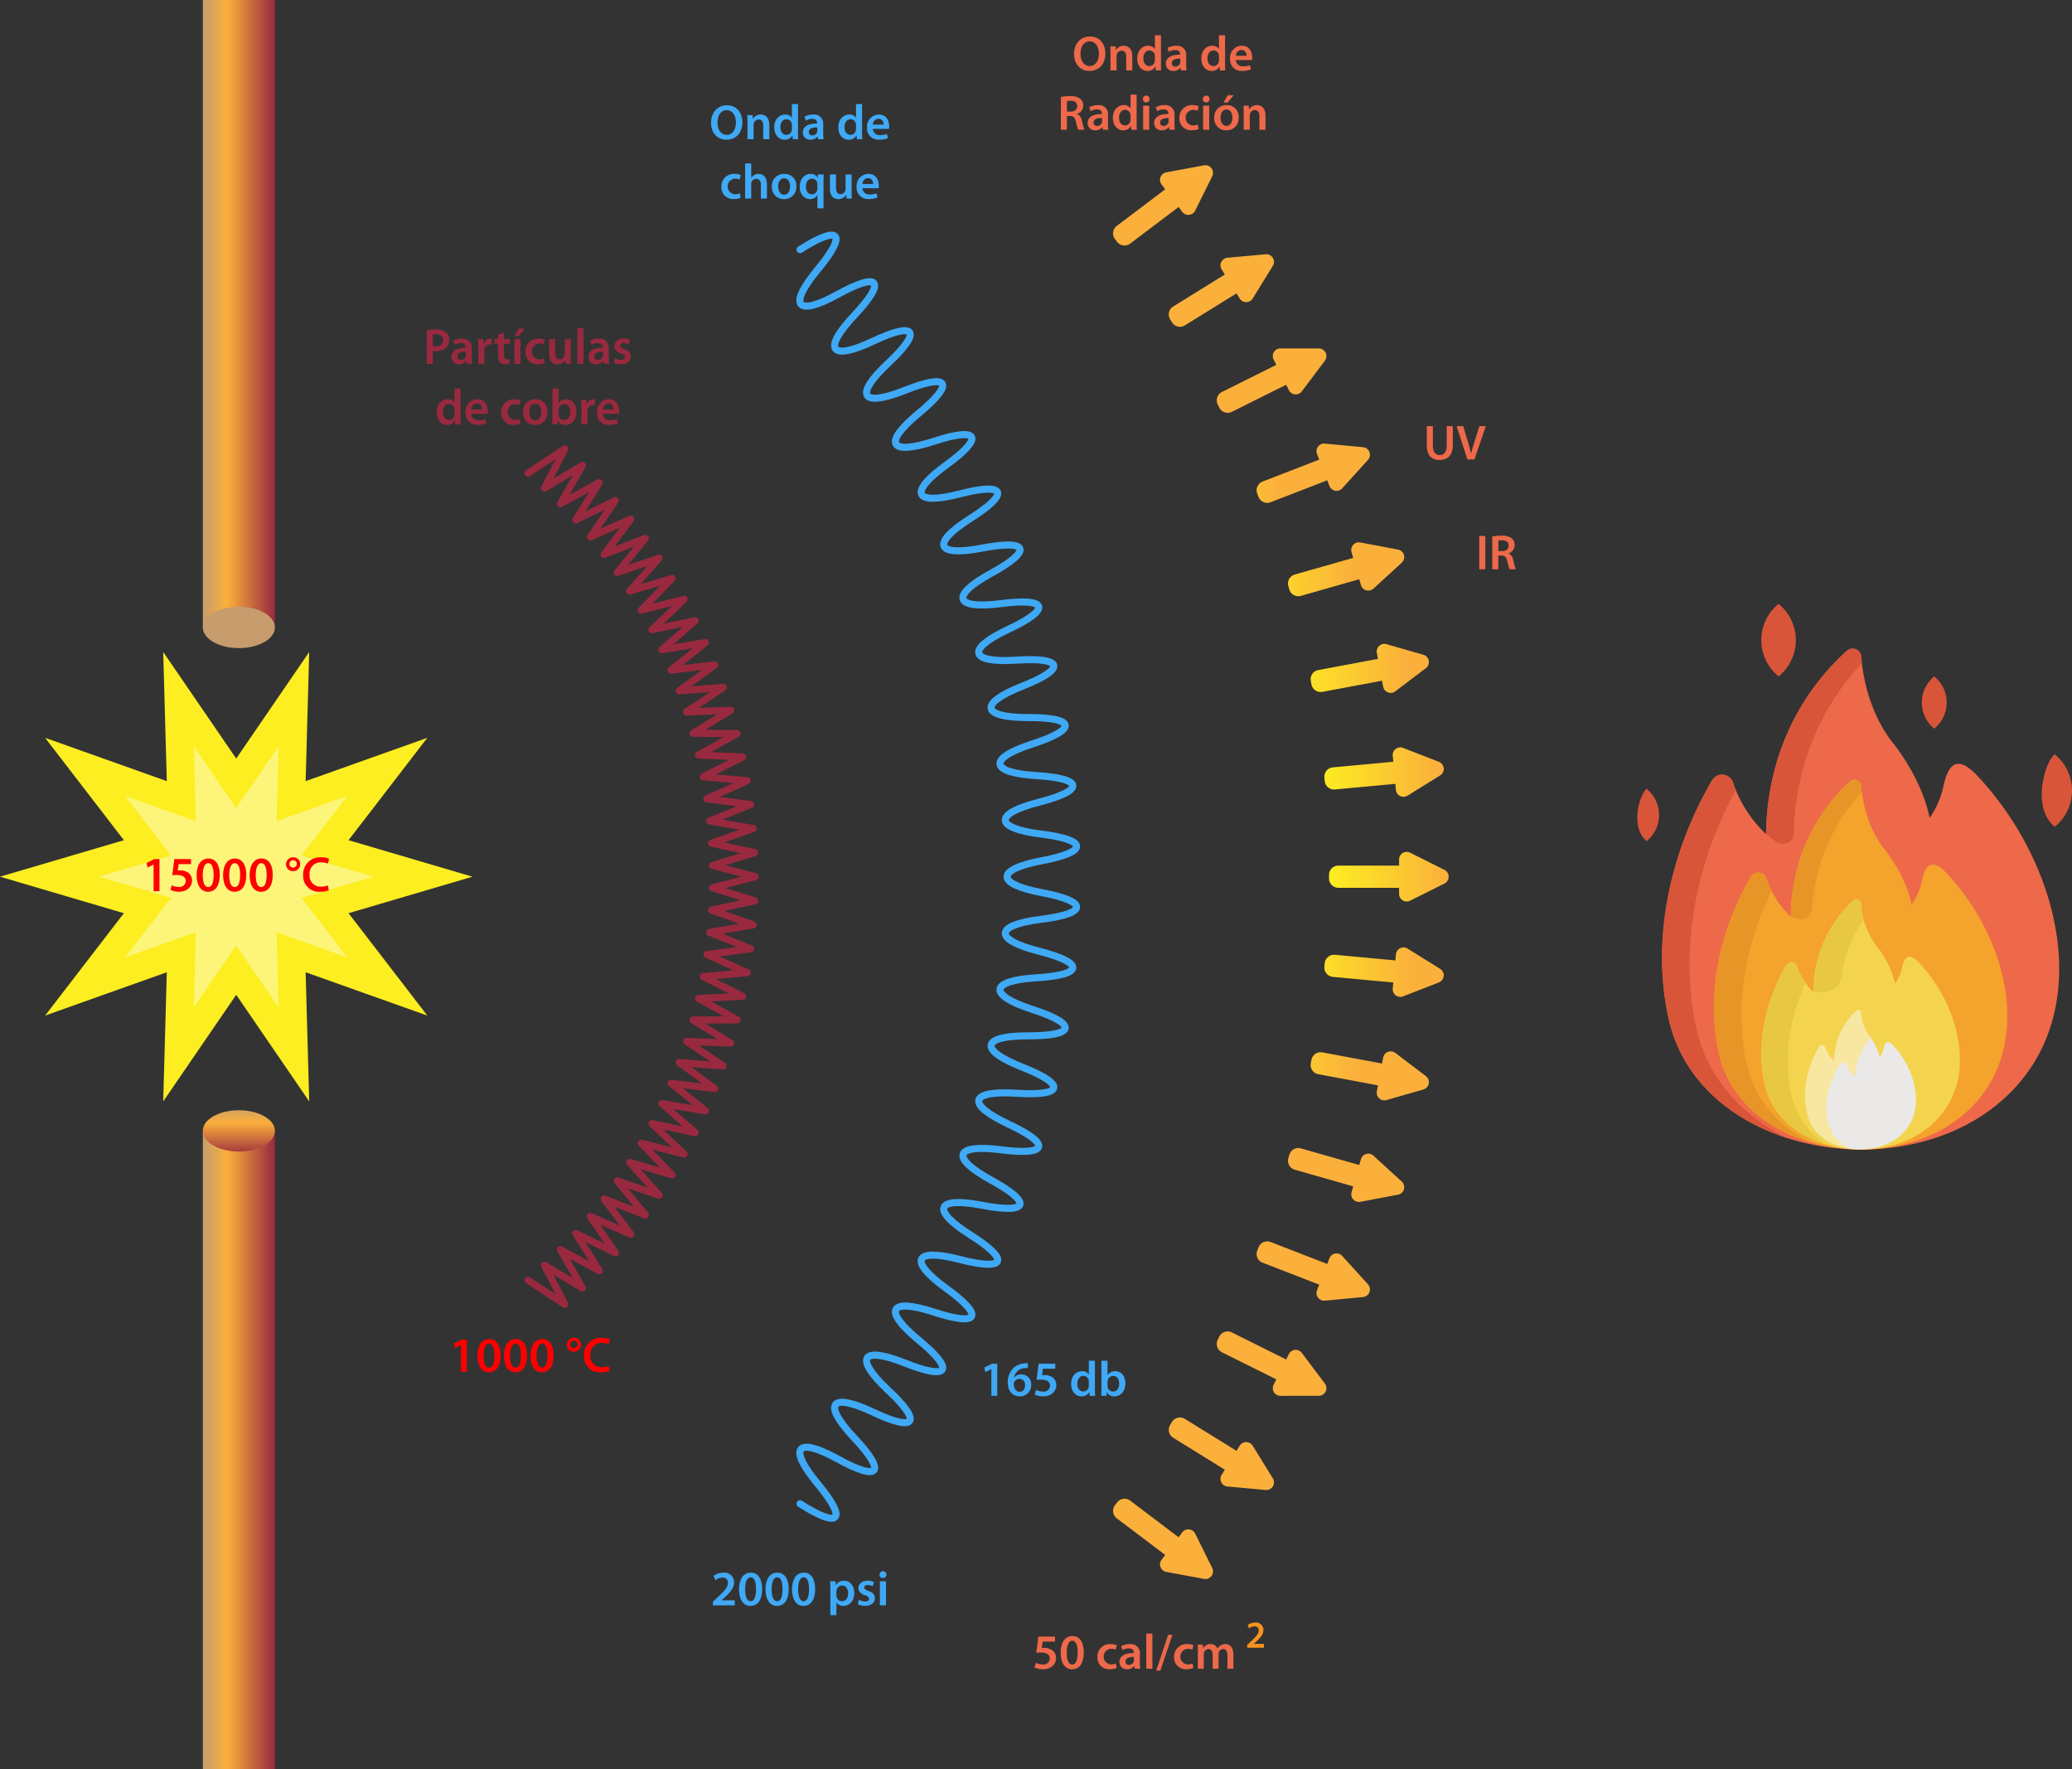 <svg xmlns="http://www.w3.org/2000/svg" xmlns:xlink="http://www.w3.org/1999/xlink" width="586.596" height="500.767" viewBox="0 0 586.596 500.767">
  <rect x="0" y="0" width="586.596" height="500.767" fill="#333333" stroke="none"/>
  <defs>
    <linearGradient id="linear-gradient" y1="0.5" x2="1" y2="0.5" gradientUnits="objectBoundingBox">
      <stop offset="0" stop-color="#fcee21"/>
      <stop offset="1" stop-color="#fbb03b"/>
    </linearGradient>
    <linearGradient id="linear-gradient-2" x1="-0.051" y1="7.302" x2="0.951" y2="7.302" xlink:href="#linear-gradient"/>
    <linearGradient id="linear-gradient-3" x1="-0.207" y1="14.168" x2="0.805" y2="14.168" xlink:href="#linear-gradient"/>
    <linearGradient id="linear-gradient-4" x1="-0.473" y1="18.962" x2="0.557" y2="18.962" xlink:href="#linear-gradient"/>
    <linearGradient id="linear-gradient-5" x1="-0.859" y1="22.601" x2="0.197" y2="22.601" xlink:href="#linear-gradient"/>
    <linearGradient id="linear-gradient-6" x1="-1.38" y1="25.592" x2="-0.288" y2="25.592" xlink:href="#linear-gradient"/>
    <linearGradient id="linear-gradient-7" x1="-2.056" y1="26.805" x2="-0.919" y2="26.805" xlink:href="#linear-gradient"/>
    <linearGradient id="linear-gradient-8" x1="-2.919" y1="27.714" x2="-1.722" y2="27.714" xlink:href="#linear-gradient"/>
    <linearGradient id="linear-gradient-9" x1="-0.262" y1="8.756" x2="0.74" y2="8.756" xlink:href="#linear-gradient"/>
    <linearGradient id="linear-gradient-10" x1="-0.631" y1="11.333" x2="0.381" y2="11.333" xlink:href="#linear-gradient"/>
    <linearGradient id="linear-gradient-11" x1="-1.116" y1="12.599" x2="-0.087" y2="12.599" xlink:href="#linear-gradient"/>
    <linearGradient id="linear-gradient-12" x1="-1.73" y1="13.446" x2="-0.674" y2="13.446" xlink:href="#linear-gradient"/>
    <linearGradient id="linear-gradient-13" x1="-2.49" y1="14.126" x2="-1.399" y2="14.126" xlink:href="#linear-gradient"/>
    <linearGradient id="linear-gradient-14" x1="-3.424" y1="13.976" x2="-2.286" y2="13.976" xlink:href="#linear-gradient"/>
    <linearGradient id="linear-gradient-15" x1="-4.567" y1="13.823" x2="-3.37" y2="13.823" xlink:href="#linear-gradient"/>
    <linearGradient id="linear-gradient-16" y1="0.5" x2="1" y2="0.5" gradientUnits="objectBoundingBox">
      <stop offset="0" stop-color="#c69c6d"/>
      <stop offset="0.336" stop-color="#fbb03b"/>
      <stop offset="1" stop-color="#99293f"/>
    </linearGradient>
    <linearGradient id="linear-gradient-18" x1="0.5" y1="-0.115" x2="0.5" y2="1.116" xlink:href="#linear-gradient-16"/>
    <linearGradient id="linear-gradient-19" x1="-68.206" y1="6.722" x2="-68.206" y2="7.953" xlink:href="#linear-gradient-16"/>
  </defs>
  <g id="Grupo_9468" data-name="Grupo 9468" transform="translate(-1497.98 -8973.172)">
    <path id="Trazado_9781" data-name="Trazado 9781" d="M1894.071,9216.463v1.717h-17.193a2.646,2.646,0,0,0-2.645,2.646v.99a2.645,2.645,0,0,0,2.645,2.646h17.193v1.717a2.16,2.16,0,0,0,3.127,1.933l9.716-4.857a2.161,2.161,0,0,0,0-3.866l-9.716-4.857A2.161,2.161,0,0,0,1894.071,9216.463Z" fill="url(#linear-gradient)"/>
    <path id="Trazado_9782" data-name="Trazado 9782" d="M1892.276,9187.079l.158,1.71-17.119,1.587a2.645,2.645,0,0,0-2.39,2.879l.091.985a2.646,2.646,0,0,0,2.879,2.391l17.119-1.588.159,1.71a2.16,2.16,0,0,0,3.292,1.636l9.226-5.733a2.161,2.161,0,0,0-.357-3.85l-10.123-3.939A2.161,2.161,0,0,0,1892.276,9187.079Z" fill="url(#linear-gradient-2)"/>
    <path id="Trazado_9783" data-name="Trazado 9783" d="M1887.775,9157.986l.316,1.688-16.9,3.162a2.644,2.644,0,0,0-2.114,3.086l.182.973a2.645,2.645,0,0,0,3.087,2.115l16.9-3.161.316,1.688a2.161,2.161,0,0,0,3.429,1.324l8.657-6.562a2.161,2.161,0,0,0-.71-3.8l-10.444-2.989A2.162,2.162,0,0,0,1887.775,9157.986Z" fill="url(#linear-gradient-3)"/>
    <path id="Trazado_9784" data-name="Trazado 9784" d="M1880.608,9129.433l.471,1.652-16.536,4.708a2.646,2.646,0,0,0-1.82,3.269l.271.952a2.646,2.646,0,0,0,3.269,1.82l16.536-4.708.47,1.652a2.161,2.161,0,0,0,3.537,1l8.014-7.333a2.16,2.16,0,0,0-1.058-3.717l-10.676-2.013A2.161,2.161,0,0,0,1880.608,9129.433Z" fill="url(#linear-gradient-4)"/>
    <path id="Trazado_9785" data-name="Trazado 9785" d="M1870.835,9101.664l.621,1.6-16.03,6.216a2.646,2.646,0,0,0-1.511,3.423l.358.923a2.645,2.645,0,0,0,3.424,1.51l16.03-6.214.62,1.6a2.161,2.161,0,0,0,3.615.672l7.3-8.042a2.161,2.161,0,0,0-1.4-3.6l-10.816-1.017A2.16,2.16,0,0,0,1870.835,9101.664Z" fill="url(#linear-gradient-5)"/>
    <path id="Trazado_9786" data-name="Trazado 9786" d="M1858.54,9074.916l.766,1.537-15.388,7.668a2.647,2.647,0,0,0-1.188,3.548l.442.886a2.646,2.646,0,0,0,3.548,1.188l15.388-7.668.766,1.537a2.16,2.16,0,0,0,3.66.335l6.53-8.683a2.16,2.16,0,0,0-1.724-3.459l-10.863-.015A2.161,2.161,0,0,0,1858.54,9074.916Z" fill="url(#linear-gradient-6)"/>
    <path id="Trazado_9787" data-name="Trazado 9787" d="M1843.828,9049.417l.905,1.46-14.614,9.056a2.647,2.647,0,0,0-.856,3.643l.522.842a2.645,2.645,0,0,0,3.642.855l14.614-9.057.905,1.46a2.16,2.16,0,0,0,3.676,0l5.7-9.247a2.16,2.16,0,0,0-2.036-3.285l-10.818.988A2.161,2.161,0,0,0,1843.828,9049.417Z" fill="url(#linear-gradient-7)"/>
    <path id="Trazado_9788" data-name="Trazado 9788" d="M1826.824,9025.385l1.036,1.371-13.715,10.366a2.646,2.646,0,0,0-.516,3.706l.6.79a2.646,2.646,0,0,0,3.706.515l13.715-10.367,1.036,1.37a2.16,2.16,0,0,0,3.66-.343l4.822-9.734a2.161,2.161,0,0,0-2.331-3.084l-10.68,1.983A2.16,2.16,0,0,0,1826.824,9025.385Z" fill="url(#linear-gradient-8)"/>
    <path id="Trazado_9789" data-name="Trazado 9789" d="M1892.276,9252.978l.158-1.71-17.119-1.587a2.645,2.645,0,0,1-2.39-2.879l.091-.984a2.646,2.646,0,0,1,2.879-2.392l17.119,1.588.159-1.71a2.161,2.161,0,0,1,3.292-1.636l9.226,5.734a2.16,2.16,0,0,1-.357,3.849l-10.123,3.94A2.161,2.161,0,0,1,1892.276,9252.978Z" fill="url(#linear-gradient-9)"/>
    <path id="Trazado_9790" data-name="Trazado 9790" d="M1887.775,9282.071l.316-1.688-16.9-3.162a2.644,2.644,0,0,1-2.114-3.086l.182-.973a2.646,2.646,0,0,1,3.087-2.115l16.9,3.161.316-1.688a2.16,2.16,0,0,1,3.429-1.323l8.657,6.561a2.161,2.161,0,0,1-.71,3.8l-10.444,2.989A2.161,2.161,0,0,1,1887.775,9282.071Z" fill="url(#linear-gradient-10)"/>
    <path id="Trazado_9791" data-name="Trazado 9791" d="M1880.608,9310.624l.471-1.652-16.536-4.708a2.645,2.645,0,0,1-1.82-3.269l.271-.952a2.646,2.646,0,0,1,3.269-1.82l16.536,4.708.47-1.651a2.161,2.161,0,0,1,3.537-1l8.014,7.333a2.16,2.16,0,0,1-1.058,3.717l-10.676,2.012A2.161,2.161,0,0,1,1880.608,9310.624Z" fill="url(#linear-gradient-11)"/>
    <path id="Trazado_9792" data-name="Trazado 9792" d="M1870.835,9338.393l.621-1.6-16.03-6.215a2.646,2.646,0,0,1-1.511-3.423l.358-.923a2.648,2.648,0,0,1,3.424-1.512l16.03,6.215.62-1.6a2.161,2.161,0,0,1,3.615-.672l7.3,8.042a2.161,2.161,0,0,1-1.4,3.6l-10.816,1.018A2.161,2.161,0,0,1,1870.835,9338.393Z" fill="url(#linear-gradient-12)"/>
    <path id="Trazado_9793" data-name="Trazado 9793" d="M1858.54,9365.141l.766-1.537-15.388-7.668a2.647,2.647,0,0,1-1.188-3.548l.442-.886a2.645,2.645,0,0,1,3.548-1.187l15.388,7.668.766-1.537a2.16,2.16,0,0,1,3.66-.335l6.53,8.682a2.16,2.16,0,0,1-1.724,3.459l-10.863.015A2.161,2.161,0,0,1,1858.54,9365.141Z" fill="url(#linear-gradient-13)"/>
    <path id="Trazado_9794" data-name="Trazado 9794" d="M1843.828,9390.64l.905-1.46-14.614-9.056a2.646,2.646,0,0,1-.856-3.642l.522-.843a2.645,2.645,0,0,1,3.642-.854l14.614,9.056.905-1.46a2.16,2.16,0,0,1,3.676,0l5.7,9.247a2.16,2.16,0,0,1-2.036,3.285l-10.818-.988A2.161,2.161,0,0,1,1843.828,9390.64Z" fill="url(#linear-gradient-14)"/>
    <path id="Trazado_9795" data-name="Trazado 9795" d="M1826.824,9414.672l1.036-1.371-13.715-10.366a2.646,2.646,0,0,1-.516-3.706l.6-.789a2.647,2.647,0,0,1,3.706-.516l13.715,10.367,1.036-1.37a2.161,2.161,0,0,1,3.66.343l4.822,9.734a2.161,2.161,0,0,1-2.331,3.084l-10.68-1.983A2.16,2.16,0,0,1,1826.824,9414.672Z" fill="url(#linear-gradient-15)"/>
    <path id="Trazado_9796" data-name="Trazado 9796" d="M1564.854,9187.884l20.665-30.163-1.011,36.55,34.448-12.257-22.3,28.975,35.073,10.332-35.073,10.333,22.3,28.975-34.448-12.257,1.011,36.55-20.665-30.164-20.665,30.164,1.011-36.55-34.448,12.257,22.3-28.975-35.073-10.333,35.073-10.332-22.3-28.975,34.448,12.257-1.011-36.55Z" fill="#fcee21" fill-rule="evenodd"/>
    <path id="Trazado_9797" data-name="Trazado 9797" d="M1564.854,9201.9l12-17.521-.588,21.231,20.011-7.12-12.955,16.831,20.374,6-20.374,6,12.955,16.831-20.011-7.12.588,21.231-12-17.521-12,17.521.588-21.231-20.011,7.12,12.955-16.831-20.374-6,20.374-6-12.955-16.831,20.011,7.12-.588-21.231Z" fill="#fdf57a" fill-rule="evenodd"/>
    <rect id="Rectángulo_6144" data-name="Rectángulo 6144" width="20.4" height="177.6" transform="translate(1555.4 8973.172)" fill="url(#linear-gradient-16)"/>
    <rect id="Rectángulo_6145" data-name="Rectángulo 6145" width="20.4" height="180.67" transform="translate(1555.4 9293.269)" fill="url(#linear-gradient-16)"/>
    <ellipse id="Elipse_154" data-name="Elipse 154" cx="10.2" cy="5.85" rx="10.2" ry="5.85" transform="translate(1555.4 9287.419)" fill="url(#linear-gradient-18)"/>
    <ellipse id="Elipse_155" data-name="Elipse 155" cx="10.2" cy="5.85" rx="10.2" ry="5.85" transform="translate(1555.4 9144.921)" fill="url(#linear-gradient-19)"/>
    <g id="Grupo_9453" data-name="Grupo 9453">
      <path id="Trazado_9798" data-name="Trazado 9798" d="M1541.462,9217.881h-.028l-1.667.839-.294-1.3,2.227-1.092h1.429v9.1h-1.667Z" fill="red"/>
      <path id="Trazado_9799" data-name="Trazado 9799" d="M1552.061,9217.755h-3.5l-.266,1.82a4.345,4.345,0,0,1,.645-.042,4.026,4.026,0,0,1,2.213.589,2.61,2.61,0,0,1,1.191,2.31c0,1.738-1.443,3.153-3.671,3.153a5.252,5.252,0,0,1-2.423-.533l.35-1.3a4.615,4.615,0,0,0,2,.475,1.774,1.774,0,0,0,1.974-1.651c0-1.051-.77-1.737-2.577-1.737a9.706,9.706,0,0,0-1.247.084l.589-4.594h4.72Z" fill="red"/>
      <path id="Trazado_9800" data-name="Trazado 9800" d="M1560.2,9220.808c0,2.942-1.149,4.777-3.334,4.777-2.087,0-3.208-1.906-3.222-4.679,0-2.845,1.2-4.734,3.334-4.734C1559.173,9216.172,1560.2,9218.133,1560.2,9220.808Zm-4.819.084c0,2.228.6,3.375,1.541,3.375,1.022,0,1.541-1.231,1.541-3.417,0-2.114-.491-3.361-1.527-3.361C1556.021,9217.488,1555.377,9218.623,1555.377,9220.892Z" fill="red"/>
      <path id="Trazado_9801" data-name="Trazado 9801" d="M1567.7,9220.808c0,2.942-1.149,4.777-3.334,4.777-2.087,0-3.208-1.906-3.222-4.679,0-2.845,1.2-4.734,3.334-4.734C1566.677,9216.172,1567.7,9218.133,1567.7,9220.808Zm-4.819.084c0,2.228.6,3.375,1.541,3.375,1.022,0,1.541-1.231,1.541-3.417,0-2.114-.491-3.361-1.527-3.361C1563.525,9217.488,1562.881,9218.623,1562.881,9220.892Z" fill="red"/>
      <path id="Trazado_9802" data-name="Trazado 9802" d="M1575.2,9220.808c0,2.942-1.149,4.777-3.334,4.777-2.088,0-3.208-1.906-3.222-4.679,0-2.845,1.2-4.734,3.334-4.734C1574.181,9216.172,1575.2,9218.133,1575.2,9220.808Zm-4.819.084c0,2.228.6,3.375,1.541,3.375,1.022,0,1.541-1.231,1.541-3.417,0-2.114-.491-3.361-1.527-3.361C1571.029,9217.488,1570.385,9218.623,1570.385,9220.892Z" fill="red"/>
      <path id="Trazado_9803" data-name="Trazado 9803" d="M1582.972,9217.768a1.993,1.993,0,0,1-2.017,1.99,1.928,1.928,0,0,1-2-1.934,1.991,1.991,0,0,1,2.031-2A1.927,1.927,0,0,1,1582.972,9217.768Zm-3.054.057a1.049,1.049,0,1,0,1.023-1.177A1.084,1.084,0,0,0,1579.918,9217.824Z" fill="red"/>
      <path id="Trazado_9804" data-name="Trazado 9804" d="M1591.08,9225.164a6.246,6.246,0,0,1-2.452.421,4.458,4.458,0,0,1-4.818-4.763,4.759,4.759,0,0,1,5.056-4.986,5.335,5.335,0,0,1,2.283.42l-.364,1.373a4.615,4.615,0,0,0-1.849-.365,3.144,3.144,0,0,0-3.305,3.475,3.084,3.084,0,0,0,3.291,3.4,5.2,5.2,0,0,0,1.877-.336Z" fill="red"/>
    </g>
    <g id="Grupo_9454" data-name="Grupo 9454">
      <path id="Trazado_9805" data-name="Trazado 9805" d="M1628.471,9353.893h-.028l-1.667.841-.294-1.3,2.227-1.091h1.429v9.1h-1.667Z" fill="red"/>
      <path id="Trazado_9806" data-name="Trazado 9806" d="M1639.7,9356.821c0,2.94-1.149,4.775-3.334,4.775-2.087,0-3.208-1.9-3.222-4.678,0-2.844,1.2-4.735,3.334-4.735C1638.678,9352.184,1639.7,9354.145,1639.7,9356.821Zm-4.819.084c0,2.227.6,3.375,1.541,3.375,1.023,0,1.541-1.232,1.541-3.417,0-2.115-.49-3.362-1.527-3.362C1635.527,9353.5,1634.882,9354.635,1634.882,9356.905Z" fill="red"/>
      <path id="Trazado_9807" data-name="Trazado 9807" d="M1647.2,9356.821c0,2.94-1.149,4.775-3.334,4.775-2.087,0-3.208-1.9-3.222-4.678,0-2.844,1.2-4.735,3.334-4.735C1646.182,9352.184,1647.2,9354.145,1647.2,9356.821Zm-4.819.084c0,2.227.6,3.375,1.541,3.375,1.022,0,1.541-1.232,1.541-3.417,0-2.115-.491-3.362-1.527-3.362C1643.03,9353.5,1642.386,9354.635,1642.386,9356.905Z" fill="red"/>
      <path id="Trazado_9808" data-name="Trazado 9808" d="M1654.709,9356.821c0,2.94-1.149,4.775-3.334,4.775-2.087,0-3.208-1.9-3.222-4.678,0-2.844,1.205-4.735,3.334-4.735C1653.686,9352.184,1654.709,9354.145,1654.709,9356.821Zm-4.819.084c0,2.227.6,3.375,1.541,3.375,1.023,0,1.541-1.232,1.541-3.417,0-2.115-.491-3.362-1.527-3.362C1650.534,9353.5,1649.89,9354.635,1649.89,9356.905Z" fill="red"/>
      <path id="Trazado_9809" data-name="Trazado 9809" d="M1662.477,9353.781a1.992,1.992,0,0,1-2.017,1.988,1.927,1.927,0,0,1-2-1.933,1.991,1.991,0,0,1,2.031-2A1.927,1.927,0,0,1,1662.477,9353.781Zm-3.054.056a1.049,1.049,0,1,0,1.023-1.177A1.085,1.085,0,0,0,1659.423,9353.837Z" fill="red"/>
      <path id="Trazado_9810" data-name="Trazado 9810" d="M1670.585,9361.177a6.25,6.25,0,0,1-2.452.42,4.458,4.458,0,0,1-4.818-4.762,4.76,4.76,0,0,1,5.057-4.987,5.358,5.358,0,0,1,2.283.42l-.365,1.373a4.651,4.651,0,0,0-1.848-.363,3.144,3.144,0,0,0-3.306,3.474,3.085,3.085,0,0,0,3.291,3.4,5.241,5.241,0,0,0,1.877-.336Z" fill="red"/>
    </g>
    <g id="Grupo_9455" data-name="Grupo 9455">
      <path id="Trazado_9811" data-name="Trazado 9811" d="M1699.819,9427.571v-1.052l1.079-.993c2.143-1.989,3.152-3.082,3.166-4.286a1.433,1.433,0,0,0-1.625-1.527,3.28,3.28,0,0,0-1.947.756l-.5-1.218a4.5,4.5,0,0,1,2.8-.939,2.7,2.7,0,0,1,3,2.761c0,1.6-1.149,2.885-2.746,4.354l-.784.688v.027h3.726v1.43Z" fill="#3fa9f5"/>
      <path id="Trazado_9812" data-name="Trazado 9812" d="M1713.753,9422.949c0,2.94-1.149,4.775-3.334,4.775-2.087,0-3.208-1.9-3.222-4.678,0-2.844,1.2-4.735,3.334-4.735C1712.73,9418.312,1713.753,9420.273,1713.753,9422.949Zm-4.819.084c0,2.227.6,3.375,1.541,3.375,1.023,0,1.541-1.232,1.541-3.417,0-2.115-.491-3.362-1.527-3.362C1709.578,9419.629,1708.934,9420.763,1708.934,9423.033Z" fill="#3fa9f5"/>
      <path id="Trazado_9813" data-name="Trazado 9813" d="M1721.257,9422.949c0,2.94-1.149,4.775-3.334,4.775-2.087,0-3.208-1.9-3.222-4.678,0-2.844,1.2-4.735,3.334-4.735C1720.234,9418.312,1721.257,9420.273,1721.257,9422.949Zm-4.819.084c0,2.227.6,3.375,1.541,3.375,1.022,0,1.541-1.232,1.541-3.417,0-2.115-.491-3.362-1.527-3.362C1717.082,9419.629,1716.438,9420.763,1716.438,9423.033Z" fill="#3fa9f5"/>
      <path id="Trazado_9814" data-name="Trazado 9814" d="M1728.761,9422.949c0,2.94-1.149,4.775-3.334,4.775-2.087,0-3.208-1.9-3.222-4.678,0-2.844,1.205-4.735,3.334-4.735C1727.738,9418.312,1728.761,9420.273,1728.761,9422.949Zm-4.819.084c0,2.227.6,3.375,1.541,3.375,1.022,0,1.541-1.232,1.541-3.417,0-2.115-.491-3.362-1.527-3.362C1724.586,9419.629,1723.942,9420.763,1723.942,9423.033Z" fill="#3fa9f5"/>
      <path id="Trazado_9815" data-name="Trazado 9815" d="M1733.055,9423.018c0-.9-.028-1.625-.056-2.268h1.513l.084,1.05h.028a2.656,2.656,0,0,1,2.339-1.205c1.569,0,2.872,1.346,2.872,3.475,0,2.466-1.555,3.655-3.11,3.655a2.239,2.239,0,0,1-1.919-.91h-.028v3.529h-1.723Zm1.723,1.7a2.631,2.631,0,0,0,.042.477,1.573,1.573,0,0,0,1.527,1.2c1.092,0,1.737-.909,1.737-2.255,0-1.205-.589-2.185-1.695-2.185a1.633,1.633,0,0,0-1.555,1.273,2.344,2.344,0,0,0-.056.436Z" fill="#3fa9f5"/>
      <path id="Trazado_9816" data-name="Trazado 9816" d="M1741.175,9425.974a3.718,3.718,0,0,0,1.737.5c.756,0,1.092-.321,1.092-.77s-.28-.687-1.12-.994c-1.331-.449-1.877-1.177-1.877-1.99,0-1.205.994-2.129,2.577-2.129a3.926,3.926,0,0,1,1.821.407l-.35,1.2a3.015,3.015,0,0,0-1.443-.392c-.616,0-.952.308-.952.729s.322.63,1.19.952c1.247.434,1.807,1.063,1.821,2.073,0,1.246-.966,2.143-2.773,2.143a4.409,4.409,0,0,1-2.073-.476Z" fill="#3fa9f5"/>
      <path id="Trazado_9817" data-name="Trazado 9817" d="M1748.918,9418.844a.967.967,0,1,1-.967-.937A.921.921,0,0,1,1748.918,9418.844Zm-1.835,8.728v-6.821h1.723v6.821Z" fill="#3fa9f5"/>
    </g>
    <g id="Grupo_9456" data-name="Grupo 9456">
      <path id="Trazado_9818" data-name="Trazado 9818" d="M1778.639,9360.716h-.028l-1.667.839-.294-1.3,2.227-1.092h1.429v9.1h-1.667Z" fill="#3fa9f5"/>
      <path id="Trazado_9819" data-name="Trazado 9819" d="M1788.973,9360.393a4.873,4.873,0,0,0-.869.042,3.205,3.205,0,0,0-3.054,2.648h.042a2.622,2.622,0,0,1,2.045-.883,2.744,2.744,0,0,1,2.788,2.97,3.164,3.164,0,0,1-3.208,3.25c-2.213,0-3.432-1.681-3.432-3.937a5.488,5.488,0,0,1,1.583-4.062,5.084,5.084,0,0,1,3.236-1.344,3.875,3.875,0,0,1,.869-.043Zm-.8,4.874a1.589,1.589,0,0,0-1.583-1.806,1.674,1.674,0,0,0-1.485.938,1.182,1.182,0,0,0-.112.547c.028,1.2.589,2.185,1.723,2.185C1787.6,9367.131,1788.174,9366.36,1788.174,9365.267Z" fill="#3fa9f5"/>
      <path id="Trazado_9820" data-name="Trazado 9820" d="M1796.743,9360.59h-3.5l-.266,1.82a4.34,4.34,0,0,1,.644-.042,4.026,4.026,0,0,1,2.213.589,2.607,2.607,0,0,1,1.191,2.31c0,1.738-1.443,3.153-3.67,3.153a5.248,5.248,0,0,1-2.423-.533l.35-1.3a4.61,4.61,0,0,0,2,.475,1.775,1.775,0,0,0,1.975-1.651c0-1.051-.77-1.737-2.578-1.737a9.689,9.689,0,0,0-1.246.084l.588-4.594h4.721Z" fill="#3fa9f5"/>
      <path id="Trazado_9821" data-name="Trazado 9821" d="M1807.957,9358.32v8.025c0,.7.028,1.457.056,1.919h-1.527l-.084-1.078h-.028a2.448,2.448,0,0,1-2.213,1.233c-1.639,0-2.928-1.387-2.928-3.489-.014-2.282,1.415-3.641,3.054-3.641a2.168,2.168,0,0,1,1.919.882h.028v-3.852Zm-1.723,5.967a2.581,2.581,0,0,0-.042-.462,1.512,1.512,0,0,0-1.485-1.205c-1.107,0-1.723.98-1.723,2.241s.616,2.172,1.709,2.172a1.521,1.521,0,0,0,1.485-1.219,1.926,1.926,0,0,0,.056-.506Z" fill="#3fa9f5"/>
      <path id="Trazado_9822" data-name="Trazado 9822" d="M1809.8,9358.32h1.723v4.063h.028a2.466,2.466,0,0,1,2.186-1.093c1.666,0,2.857,1.387,2.843,3.46,0,2.451-1.555,3.67-3.1,3.67a2.348,2.348,0,0,1-2.158-1.177h-.028l-.084,1.021h-1.471c.028-.462.056-1.218.056-1.919Zm1.723,7.13a1.9,1.9,0,0,0,.042.406,1.574,1.574,0,0,0,1.527,1.2c1.079,0,1.737-.854,1.737-2.24,0-1.2-.574-2.185-1.723-2.185a1.6,1.6,0,0,0-1.527,1.26,2.079,2.079,0,0,0-.056.448Z" fill="#3fa9f5"/>
    </g>
    <g id="Grupo_9457" data-name="Grupo 9457">
      <path id="Trazado_9823" data-name="Trazado 9823" d="M1618.81,9066.633a14.787,14.787,0,0,1,2.634-.2,4.172,4.172,0,0,1,2.773.786,2.748,2.748,0,0,1,.925,2.131,2.966,2.966,0,0,1-.8,2.174,4.148,4.148,0,0,1-2.983,1.044,3.736,3.736,0,0,1-.841-.071v3.645h-1.709Zm1.709,4.476a2.863,2.863,0,0,0,.841.085c1.288,0,2.073-.657,2.073-1.772,0-1.073-.728-1.63-1.919-1.63a4.665,4.665,0,0,0-.995.086Z" fill="#99293f"/>
      <path id="Trazado_9824" data-name="Trazado 9824" d="M1631.567,9074.468a9.577,9.577,0,0,0,.112,1.672h-1.555l-.126-.771h-.042a2.47,2.47,0,0,1-2.017.93,2.045,2.045,0,0,1-2.143-2.074c0-1.743,1.527-2.644,4.048-2.631v-.114c0-.456-.182-1.215-1.387-1.215a3.54,3.54,0,0,0-1.834.516l-.337-1.145a4.835,4.835,0,0,1,2.466-.615c2.185,0,2.815,1.415,2.815,2.946Zm-1.681-1.729c-1.218-.016-2.381.242-2.381,1.3a.914.914,0,0,0,.981,1,1.417,1.417,0,0,0,1.358-.958,1.216,1.216,0,0,0,.042-.387Z" fill="#99293f"/>
      <path id="Trazado_9825" data-name="Trazado 9825" d="M1633.384,9071.423c0-.945-.014-1.63-.056-2.246h1.485l.07,1.316h.042a2.046,2.046,0,0,1,1.877-1.474,1.786,1.786,0,0,1,.406.044v1.645a2.58,2.58,0,0,0-.518-.043,1.526,1.526,0,0,0-1.541,1.329,3.11,3.11,0,0,0-.042.529v3.616h-1.723Z" fill="#99293f"/>
      <path id="Trazado_9826" data-name="Trazado 9826" d="M1640.665,9067.39v1.787h1.639v1.316h-1.639v3.074c0,.857.224,1.285.883,1.285a2.19,2.19,0,0,0,.672-.07l.028,1.33a3.728,3.728,0,0,1-1.247.186,1.951,1.951,0,0,1-1.485-.573,2.78,2.78,0,0,1-.546-1.958v-3.273H1638v-1.316h.966v-1.3Z" fill="#99293f"/>
      <path id="Trazado_9827" data-name="Trazado 9827" d="M1643.6,9076.14v-6.963h1.723v6.963Zm2.969-9.979-1.709,2.116h-1.19l1.205-2.116Z" fill="#99293f"/>
      <path id="Trazado_9828" data-name="Trazado 9828" d="M1652.2,9075.926a4.918,4.918,0,0,1-1.934.357,3.32,3.32,0,0,1-3.515-3.561,3.551,3.551,0,0,1,3.8-3.7,4.511,4.511,0,0,1,1.667.315l-.309,1.33a2.776,2.776,0,0,0-1.3-.273,2.259,2.259,0,0,0,0,4.5,3.367,3.367,0,0,0,1.358-.271Z" fill="#99293f"/>
      <path id="Trazado_9829" data-name="Trazado 9829" d="M1659.581,9074.052c0,.831.028,1.517.056,2.088h-1.5l-.084-1.044h-.042a2.484,2.484,0,0,1-2.2,1.2c-1.233,0-2.367-.758-2.367-3.032v-4.089h1.723v3.79c0,1.158.364,1.9,1.274,1.9a1.4,1.4,0,0,0,1.317-.943,1.3,1.3,0,0,0,.1-.544v-4.2h1.723Z" fill="#99293f"/>
      <path id="Trazado_9830" data-name="Trazado 9830" d="M1661.44,9065.989h1.723v10.15h-1.723Z" fill="#99293f"/>
      <path id="Trazado_9831" data-name="Trazado 9831" d="M1670.332,9074.468a9.577,9.577,0,0,0,.112,1.672h-1.555l-.126-.771h-.042a2.47,2.47,0,0,1-2.017.93,2.045,2.045,0,0,1-2.143-2.074c0-1.743,1.527-2.644,4.048-2.631v-.114c0-.456-.182-1.215-1.386-1.215a3.548,3.548,0,0,0-1.836.516l-.336-1.145a4.838,4.838,0,0,1,2.466-.615c2.185,0,2.815,1.415,2.815,2.946Zm-1.681-1.729c-1.218-.016-2.381.242-2.381,1.3a.914.914,0,0,0,.98,1,1.417,1.417,0,0,0,1.359-.958,1.216,1.216,0,0,0,.042-.387Z" fill="#99293f"/>
      <path id="Trazado_9832" data-name="Trazado 9832" d="M1672.079,9074.51a3.668,3.668,0,0,0,1.737.516c.756,0,1.093-.329,1.093-.786,0-.473-.28-.7-1.121-1.017-1.331-.457-1.877-1.2-1.877-2.029a2.289,2.289,0,0,1,2.577-2.174,3.879,3.879,0,0,1,1.822.415l-.351,1.23a2.961,2.961,0,0,0-1.442-.4c-.617,0-.953.315-.953.744s.322.644,1.191.973c1.246.442,1.807,1.086,1.821,2.114,0,1.273-.967,2.188-2.774,2.188a4.338,4.338,0,0,1-2.073-.485Z" fill="#99293f"/>
      <path id="Trazado_9833" data-name="Trazado 9833" d="M1628.362,9083.147v8.192c0,.714.028,1.487.055,1.959h-1.526l-.084-1.1h-.028a2.442,2.442,0,0,1-2.214,1.258c-1.639,0-2.927-1.415-2.927-3.56-.014-2.331,1.415-3.719,3.054-3.719a2.153,2.153,0,0,1,1.919.9h.028v-3.932Zm-1.723,6.091a2.8,2.8,0,0,0-.042-.473,1.519,1.519,0,0,0-1.485-1.229c-1.107,0-1.723,1-1.723,2.287s.616,2.217,1.709,2.217a1.527,1.527,0,0,0,1.484-1.244,2,2,0,0,0,.057-.515Z" fill="#99293f"/>
      <path id="Trazado_9834" data-name="Trazado 9834" d="M1631.425,9090.31a1.858,1.858,0,0,0,2.1,1.8,5.407,5.407,0,0,0,1.891-.314l.252,1.2a6.027,6.027,0,0,1-2.381.442,3.26,3.26,0,0,1-3.516-3.517c0-1.931,1.148-3.747,3.334-3.747,2.213,0,2.941,1.859,2.941,3.39a4.379,4.379,0,0,1-.056.742Zm3-1.229a1.488,1.488,0,0,0-1.414-1.7,1.706,1.706,0,0,0-1.583,1.7Z" fill="#99293f"/>
      <path id="Trazado_9835" data-name="Trazado 9835" d="M1645.342,9093.084a4.89,4.89,0,0,1-1.933.357,3.32,3.32,0,0,1-3.515-3.56,3.551,3.551,0,0,1,3.8-3.7,4.5,4.5,0,0,1,1.666.315l-.308,1.33a2.766,2.766,0,0,0-1.3-.272,2.258,2.258,0,0,0,0,4.5,3.353,3.353,0,0,0,1.358-.271Z" fill="#99293f"/>
      <path id="Trazado_9836" data-name="Trazado 9836" d="M1652.973,9089.753a3.415,3.415,0,0,1-3.5,3.7,3.334,3.334,0,0,1-3.418-3.589,3.405,3.405,0,0,1,3.53-3.689A3.31,3.31,0,0,1,1652.973,9089.753Zm-5.141.071c0,1.345.659,2.358,1.695,2.358.981,0,1.667-.972,1.667-2.387,0-1.087-.476-2.345-1.653-2.345C1648.323,9087.451,1647.832,9088.666,1647.832,9089.824Z" fill="#99293f"/>
      <path id="Trazado_9837" data-name="Trazado 9837" d="M1654.384,9083.147h1.723v4.146h.027a2.456,2.456,0,0,1,2.186-1.116c1.667,0,2.857,1.415,2.843,3.532,0,2.5-1.555,3.746-3.095,3.746a2.337,2.337,0,0,1-2.158-1.2h-.027l-.085,1.044h-1.47c.028-.472.056-1.245.056-1.959Zm1.723,7.277a1.977,1.977,0,0,0,.042.415,1.581,1.581,0,0,0,1.526,1.229c1.079,0,1.737-.872,1.737-2.288,0-1.229-.574-2.23-1.723-2.23a1.61,1.61,0,0,0-1.526,1.287,2.09,2.09,0,0,0-.056.458Z" fill="#99293f"/>
      <path id="Trazado_9838" data-name="Trazado 9838" d="M1662.574,9088.581c0-.945-.014-1.63-.056-2.245H1664l.07,1.315h.042a2.047,2.047,0,0,1,1.877-1.474,1.847,1.847,0,0,1,.407.043v1.646a2.656,2.656,0,0,0-.519-.043,1.525,1.525,0,0,0-1.54,1.329,3.014,3.014,0,0,0-.042.528v3.618h-1.723Z" fill="#99293f"/>
      <path id="Trazado_9839" data-name="Trazado 9839" d="M1668.65,9090.31a1.859,1.859,0,0,0,2.1,1.8,5.4,5.4,0,0,0,1.891-.314l.252,1.2a6.024,6.024,0,0,1-2.381.442,3.26,3.26,0,0,1-3.516-3.517c0-1.931,1.149-3.747,3.334-3.747,2.213,0,2.942,1.859,2.942,3.39a4.394,4.394,0,0,1-.056.742Zm3-1.229a1.488,1.488,0,0,0-1.415-1.7,1.706,1.706,0,0,0-1.583,1.7Z" fill="#99293f"/>
    </g>
    <g id="Grupo_9458" data-name="Grupo 9458">
      <path id="Trazado_9840" data-name="Trazado 9840" d="M1708.147,9007.754c0,3.165-1.919,4.972-4.51,4.972-2.676,0-4.357-2.045-4.357-4.8,0-2.914,1.835-4.959,4.5-4.959C1706.522,9002.963,1708.147,9005.05,1708.147,9007.754Zm-7.046.126c0,1.932.967,3.46,2.62,3.46s2.605-1.555,2.605-3.531c0-1.778-.882-3.46-2.605-3.46S1701.1,9005.932,1701.1,9007.88Z" fill="#3fa9f5"/>
      <path id="Trazado_9841" data-name="Trazado 9841" d="M1709.6,9007.781c0-.784-.028-1.442-.056-2.03h1.5l.084,1.022h.042a2.506,2.506,0,0,1,2.185-1.178c1.191,0,2.424.771,2.424,2.929v4.048h-1.723v-3.854c0-.979-.364-1.722-1.3-1.722a1.446,1.446,0,0,0-1.345,1.009,1.6,1.6,0,0,0-.084.546v4.021H1709.6Z" fill="#3fa9f5"/>
      <path id="Trazado_9842" data-name="Trazado 9842" d="M1723.9,9002.627v8.026c0,.7.029,1.457.057,1.919h-1.527l-.084-1.078h-.028a2.45,2.45,0,0,1-2.213,1.231c-1.639,0-2.928-1.386-2.928-3.487-.014-2.283,1.415-3.643,3.054-3.643a2.169,2.169,0,0,1,1.919.882h.028v-3.851Zm-1.722,5.966a2.567,2.567,0,0,0-.042-.461,1.511,1.511,0,0,0-1.485-1.205c-1.107,0-1.723.981-1.723,2.241s.616,2.172,1.709,2.172a1.521,1.521,0,0,0,1.485-1.219,1.918,1.918,0,0,0,.056-.5Z" fill="#3fa9f5"/>
      <path id="Trazado_9843" data-name="Trazado 9843" d="M1731.035,9010.933a9.208,9.208,0,0,0,.112,1.64h-1.555l-.126-.757h-.042a2.5,2.5,0,0,1-2.017.91,2.024,2.024,0,0,1-2.143-2.03c0-1.709,1.527-2.593,4.048-2.577v-.112c0-.449-.182-1.19-1.387-1.19a3.616,3.616,0,0,0-1.835.5l-.336-1.12a4.9,4.9,0,0,1,2.465-.6,2.557,2.557,0,0,1,2.816,2.887Zm-1.681-1.694c-1.219-.015-2.381.237-2.381,1.273a.905.905,0,0,0,.98.982,1.413,1.413,0,0,0,1.359-.94,1.16,1.16,0,0,0,.042-.377Z" fill="#3fa9f5"/>
      <path id="Trazado_9844" data-name="Trazado 9844" d="M1742.039,9002.627v8.026c0,.7.028,1.457.056,1.919h-1.526l-.085-1.078h-.028a2.447,2.447,0,0,1-2.213,1.231c-1.639,0-2.927-1.386-2.927-3.487-.014-2.283,1.414-3.643,3.053-3.643a2.166,2.166,0,0,1,1.919.882h.028v-3.851Zm-1.723,5.966a2.578,2.578,0,0,0-.042-.461,1.51,1.51,0,0,0-1.484-1.205c-1.107,0-1.723.981-1.723,2.241s.616,2.172,1.709,2.172a1.519,1.519,0,0,0,1.484-1.219,1.924,1.924,0,0,0,.056-.5Z" fill="#3fa9f5"/>
      <path id="Trazado_9845" data-name="Trazado 9845" d="M1745.1,9009.644a1.847,1.847,0,0,0,2.1,1.766,5.487,5.487,0,0,0,1.891-.309l.252,1.178a6.134,6.134,0,0,1-2.381.434,3.228,3.228,0,0,1-3.517-3.446,3.378,3.378,0,0,1,3.334-3.67c2.214,0,2.942,1.822,2.942,3.32a4.214,4.214,0,0,1-.056.728Zm3-1.2a1.466,1.466,0,0,0-1.415-1.667,1.686,1.686,0,0,0-1.583,1.667Z" fill="#3fa9f5"/>
      <path id="Trazado_9846" data-name="Trazado 9846" d="M1707.662,9029.162a5,5,0,0,1-1.933.349,3.286,3.286,0,0,1-3.516-3.486,3.516,3.516,0,0,1,3.8-3.628,4.6,4.6,0,0,1,1.667.308l-.308,1.3a2.844,2.844,0,0,0-1.3-.266,2.209,2.209,0,0,0,0,4.412,3.411,3.411,0,0,0,1.359-.267Z" fill="#3fa9f5"/>
      <path id="Trazado_9847" data-name="Trazado 9847" d="M1708.933,9019.427h1.723v4.047h.028a2.264,2.264,0,0,1,.855-.77,2.436,2.436,0,0,1,1.19-.308c1.163,0,2.382.771,2.382,2.954v4.021h-1.723v-3.838c0-.981-.364-1.737-1.317-1.737a1.439,1.439,0,0,0-1.345.966,1.557,1.557,0,0,0-.07.52v4.09h-1.723Z" fill="#3fa9f5"/>
      <path id="Trazado_9848" data-name="Trazado 9848" d="M1723.427,9025.9a3.38,3.38,0,0,1-3.5,3.628,3.3,3.3,0,0,1-3.418-3.517,3.368,3.368,0,0,1,3.53-3.613A3.273,3.273,0,0,1,1723.427,9025.9Zm-5.141.069c0,1.317.658,2.312,1.695,2.312.98,0,1.667-.952,1.667-2.339,0-1.064-.477-2.3-1.653-2.3C1718.776,9023.642,1718.286,9024.834,1718.286,9025.968Z" fill="#3fa9f5"/>
      <path id="Trazado_9849" data-name="Trazado 9849" d="M1729.4,9028.433h-.028a2.362,2.362,0,0,1-2.116,1.094c-1.54,0-2.857-1.331-2.857-3.46,0-2.493,1.6-3.67,3.053-3.67a2.174,2.174,0,0,1,1.99,1.051l.028.014.042-.91h1.667c-.029.616-.057,1.26-.057,1.975v7.619H1729.4Zm0-3.066a2.035,2.035,0,0,0-.042-.421,1.511,1.511,0,0,0-1.471-1.19c-1.121,0-1.737.938-1.737,2.228,0,1.245.6,2.185,1.695,2.185a1.513,1.513,0,0,0,1.471-1.134,1.694,1.694,0,0,0,.084-.532Z" fill="#3fa9f5"/>
      <path id="Trazado_9850" data-name="Trazado 9850" d="M1739.078,9027.327c0,.812.028,1.483.056,2.045h-1.5l-.084-1.023h-.042a2.494,2.494,0,0,1-2.2,1.178c-1.232,0-2.367-.742-2.367-2.971v-4h1.723v3.711c0,1.136.364,1.863,1.275,1.863a1.4,1.4,0,0,0,1.316-.924,1.252,1.252,0,0,0,.1-.532v-4.118h1.723Z" fill="#3fa9f5"/>
      <path id="Trazado_9851" data-name="Trazado 9851" d="M1742.155,9026.444a1.847,1.847,0,0,0,2.1,1.765,5.511,5.511,0,0,0,1.891-.308l.252,1.177a6.135,6.135,0,0,1-2.381.433,3.226,3.226,0,0,1-3.516-3.444,3.377,3.377,0,0,1,3.333-3.67c2.214,0,2.942,1.82,2.942,3.319a4.252,4.252,0,0,1-.056.729Zm3-1.2a1.466,1.466,0,0,0-1.415-1.667,1.686,1.686,0,0,0-1.583,1.667Z" fill="#3fa9f5"/>
    </g>
    <g id="Grupo_9459" data-name="Grupo 9459">
      <path id="Trazado_9852" data-name="Trazado 9852" d="M1810.912,8988.283c0,3.165-1.92,4.973-4.511,4.973-2.675,0-4.356-2.045-4.356-4.8,0-2.914,1.835-4.959,4.5-4.959C1809.287,8983.492,1810.912,8985.579,1810.912,8988.283Zm-7.046.126c0,1.933.966,3.46,2.619,3.46s2.606-1.555,2.606-3.53c0-1.78-.883-3.46-2.606-3.46S1803.866,8986.462,1803.866,8988.409Z" fill="#ed694a"/>
      <path id="Trazado_9853" data-name="Trazado 9853" d="M1812.363,8988.31c0-.783-.028-1.441-.056-2.029h1.5l.084,1.021h.042a2.5,2.5,0,0,1,2.185-1.176c1.19,0,2.423.771,2.423,2.927v4.048h-1.723v-3.852c0-.981-.364-1.723-1.3-1.723a1.444,1.444,0,0,0-1.344,1.009,1.6,1.6,0,0,0-.084.546v4.02h-1.723Z" fill="#ed694a"/>
      <path id="Trazado_9854" data-name="Trazado 9854" d="M1826.66,8983.156v8.025c0,.7.028,1.457.056,1.919h-1.527l-.084-1.077h-.028a2.449,2.449,0,0,1-2.213,1.232c-1.639,0-2.928-1.387-2.928-3.489-.014-2.282,1.415-3.641,3.054-3.641a2.168,2.168,0,0,1,1.919.882h.028v-3.852Zm-1.723,5.967a2.581,2.581,0,0,0-.042-.462,1.511,1.511,0,0,0-1.485-1.205c-1.106,0-1.723.98-1.723,2.241s.617,2.172,1.709,2.172a1.52,1.52,0,0,0,1.485-1.219,1.926,1.926,0,0,0,.056-.506Z" fill="#ed694a"/>
      <path id="Trazado_9855" data-name="Trazado 9855" d="M1833.8,8991.463a9.2,9.2,0,0,0,.111,1.638h-1.554l-.126-.757h-.042a2.493,2.493,0,0,1-2.017.912,2.027,2.027,0,0,1-2.144-2.032c0-1.709,1.527-2.591,4.048-2.576v-.112c0-.448-.182-1.191-1.386-1.191a3.612,3.612,0,0,0-1.835.5l-.336-1.12a4.914,4.914,0,0,1,2.465-.6,2.555,2.555,0,0,1,2.816,2.885Zm-1.682-1.7c-1.218-.013-2.381.239-2.381,1.275a.905.905,0,0,0,.981.981,1.414,1.414,0,0,0,1.358-.939,1.163,1.163,0,0,0,.042-.378Z" fill="#ed694a"/>
      <path id="Trazado_9856" data-name="Trazado 9856" d="M1844.8,8983.156v8.025c0,.7.028,1.457.056,1.919h-1.527l-.084-1.077h-.028a2.449,2.449,0,0,1-2.213,1.232c-1.639,0-2.928-1.387-2.928-3.489-.014-2.282,1.415-3.641,3.054-3.641a2.167,2.167,0,0,1,1.919.882h.028v-3.852Zm-1.723,5.967a2.57,2.57,0,0,0-.042-.462,1.512,1.512,0,0,0-1.485-1.205c-1.107,0-1.723.98-1.723,2.241s.616,2.172,1.709,2.172a1.521,1.521,0,0,0,1.485-1.219,1.926,1.926,0,0,0,.056-.506Z" fill="#ed694a"/>
      <path id="Trazado_9857" data-name="Trazado 9857" d="M1847.867,8990.174a1.847,1.847,0,0,0,2.1,1.765,5.531,5.531,0,0,0,1.891-.308l.252,1.176a6.129,6.129,0,0,1-2.381.435,3.227,3.227,0,0,1-3.516-3.445,3.378,3.378,0,0,1,3.334-3.67c2.213,0,2.941,1.821,2.941,3.319a4.255,4.255,0,0,1-.056.729Zm3-1.205a1.466,1.466,0,0,0-1.414-1.667,1.685,1.685,0,0,0-1.583,1.667Z" fill="#ed694a"/>
      <path id="Trazado_9858" data-name="Trazado 9858" d="M1798.328,9000.6a14.822,14.822,0,0,1,2.6-.21,4.4,4.4,0,0,1,2.914.757,2.4,2.4,0,0,1,.812,1.905,2.482,2.482,0,0,1-1.723,2.354v.042a2.339,2.339,0,0,1,1.317,1.819,23.641,23.641,0,0,0,.743,2.635h-1.765a12.049,12.049,0,0,1-.631-2.228c-.28-1.232-.714-1.625-1.695-1.652h-.868v3.88h-1.709Zm1.709,4.16h1.023c1.162,0,1.876-.616,1.876-1.554,0-1.023-.714-1.513-1.834-1.513a4.958,4.958,0,0,0-1.065.084Z" fill="#ed694a"/>
      <path id="Trazado_9859" data-name="Trazado 9859" d="M1811.658,9008.262a9.106,9.106,0,0,0,.113,1.64h-1.555l-.126-.758h-.042a2.493,2.493,0,0,1-2.018.911,2.025,2.025,0,0,1-2.143-2.03c0-1.709,1.527-2.593,4.049-2.577v-.112c0-.449-.182-1.191-1.387-1.191a3.6,3.6,0,0,0-1.835.5l-.336-1.12a4.893,4.893,0,0,1,2.465-.6,2.555,2.555,0,0,1,2.815,2.885Zm-1.68-1.694c-1.219-.015-2.382.237-2.382,1.274a.905.905,0,0,0,.981.981,1.415,1.415,0,0,0,1.359-.938,1.171,1.171,0,0,0,.042-.379Z" fill="#ed694a"/>
      <path id="Trazado_9860" data-name="Trazado 9860" d="M1819.765,8999.956v8.026c0,.7.028,1.457.056,1.919h-1.527l-.084-1.078h-.028a2.449,2.449,0,0,1-2.213,1.231c-1.639,0-2.928-1.386-2.928-3.487-.014-2.283,1.415-3.642,3.054-3.642a2.167,2.167,0,0,1,1.919.881h.028v-3.851Zm-1.723,5.967a2.573,2.573,0,0,0-.042-.462,1.51,1.51,0,0,0-1.485-1.205c-1.106,0-1.723.981-1.723,2.241s.617,2.172,1.709,2.172a1.519,1.519,0,0,0,1.485-1.219,1.924,1.924,0,0,0,.056-.5Z" fill="#ed694a"/>
      <path id="Trazado_9861" data-name="Trazado 9861" d="M1823.445,9001.175a.967.967,0,1,1-.967-.938A.922.922,0,0,1,1823.445,9001.175Zm-1.835,8.727v-6.821h1.722v6.821Z" fill="#ed694a"/>
      <path id="Trazado_9862" data-name="Trazado 9862" d="M1830.488,9008.262a9.208,9.208,0,0,0,.112,1.64h-1.554l-.126-.758h-.042a2.493,2.493,0,0,1-2.017.911,2.026,2.026,0,0,1-2.144-2.03c0-1.709,1.527-2.593,4.048-2.577v-.112c0-.449-.182-1.191-1.386-1.191a3.6,3.6,0,0,0-1.835.5l-.337-1.12a4.9,4.9,0,0,1,2.466-.6,2.555,2.555,0,0,1,2.815,2.885Zm-1.681-1.694c-1.218-.015-2.381.237-2.381,1.274a.906.906,0,0,0,.981.981,1.414,1.414,0,0,0,1.358-.938,1.171,1.171,0,0,0,.042-.379Z" fill="#ed694a"/>
      <path id="Trazado_9863" data-name="Trazado 9863" d="M1837.32,9009.691a4.992,4.992,0,0,1-1.933.35,3.287,3.287,0,0,1-3.516-3.488,3.517,3.517,0,0,1,3.8-3.627,4.6,4.6,0,0,1,1.667.308l-.308,1.3a2.842,2.842,0,0,0-1.3-.267,2.209,2.209,0,0,0,0,4.412,3.45,3.45,0,0,0,1.359-.265Z" fill="#ed694a"/>
      <path id="Trazado_9864" data-name="Trazado 9864" d="M1840.426,9001.175a.967.967,0,1,1-.966-.938A.921.921,0,0,1,1840.426,9001.175Zm-1.835,8.727v-6.821h1.723v6.821Z" fill="#ed694a"/>
      <path id="Trazado_9865" data-name="Trazado 9865" d="M1848.661,9006.427a3.38,3.38,0,0,1-3.5,3.628,3.3,3.3,0,0,1-3.418-3.516,3.368,3.368,0,0,1,3.53-3.613A3.272,3.272,0,0,1,1848.661,9006.427Zm-5.141.07c0,1.317.658,2.311,1.695,2.311.981,0,1.667-.951,1.667-2.339,0-1.063-.477-2.3-1.653-2.3C1844.01,9004.172,1843.52,9005.363,1843.52,9006.5Zm3.726-6.373-1.709,2.073h-1.191l1.219-2.073Z" fill="#ed694a"/>
      <path id="Trazado_9866" data-name="Trazado 9866" d="M1850.071,9005.11c0-.784-.028-1.442-.056-2.03h1.5l.084,1.021h.042a2.507,2.507,0,0,1,2.185-1.176c1.191,0,2.423.771,2.423,2.927v4.049h-1.722v-3.853c0-.98-.365-1.723-1.3-1.723a1.446,1.446,0,0,0-1.345,1.009,1.591,1.591,0,0,0-.084.546v4.021h-1.723Z" fill="#ed694a"/>
    </g>
    <g id="Grupo_9460" data-name="Grupo 9460">
      <path id="Trazado_9867" data-name="Trazado 9867" d="M1903.634,9093.787v5.5c0,1.849.771,2.7,1.934,2.7,1.246,0,1.989-.855,1.989-2.7v-5.5h1.722v5.393c0,2.913-1.5,4.2-3.768,4.2-2.185,0-3.6-1.219-3.6-4.188v-5.407Z" fill="#ed694a"/>
      <path id="Trazado_9868" data-name="Trazado 9868" d="M1913.407,9103.228l-3.054-9.44h1.877l1.289,4.3c.364,1.19.686,2.283.924,3.431h.028c.252-1.119.6-2.269.967-3.418l1.372-4.313h1.835l-3.263,9.44Z" fill="#ed694a"/>
    </g>
    <g id="Grupo_9461" data-name="Grupo 9461">
      <path id="Trazado_9869" data-name="Trazado 9869" d="M1918.487,9124.866v9.44h-1.723v-9.44Z" fill="#ed694a"/>
      <path id="Trazado_9870" data-name="Trazado 9870" d="M1920.46,9125.007a14.824,14.824,0,0,1,2.6-.21,4.4,4.4,0,0,1,2.914.755,2.4,2.4,0,0,1,.812,1.906,2.478,2.478,0,0,1-1.723,2.353v.042a2.341,2.341,0,0,1,1.317,1.821,23.92,23.92,0,0,0,.742,2.633h-1.765a12,12,0,0,1-.63-2.227c-.28-1.233-.714-1.625-1.7-1.653h-.868v3.88h-1.709Zm1.709,4.16h1.022c1.163,0,1.877-.616,1.877-1.555,0-1.022-.714-1.514-1.835-1.514a4.954,4.954,0,0,0-1.064.084Z" fill="#ed694a"/>
    </g>
    <g id="Grupo_9462" data-name="Grupo 9462">
      <path id="Trazado_9871" data-name="Trazado 9871" d="M1796.672,9437.832h-3.5l-.266,1.82a4.337,4.337,0,0,1,.644-.042,4.029,4.029,0,0,1,2.214.589,2.611,2.611,0,0,1,1.19,2.311c0,1.737-1.443,3.152-3.67,3.152a5.278,5.278,0,0,1-2.423-.532l.35-1.3a4.614,4.614,0,0,0,2,.475,1.775,1.775,0,0,0,1.975-1.651c0-1.052-.77-1.737-2.577-1.737a9.7,9.7,0,0,0-1.247.084l.589-4.594h4.72Z" fill="#ed694a"/>
      <path id="Trazado_9872" data-name="Trazado 9872" d="M1804.806,9440.885c0,2.942-1.148,4.777-3.333,4.777-2.088,0-3.208-1.905-3.222-4.679,0-2.845,1.205-4.734,3.334-4.734C1803.784,9436.249,1804.806,9438.21,1804.806,9440.885Zm-4.818.084c0,2.228.6,3.375,1.541,3.375,1.022,0,1.54-1.231,1.54-3.417,0-2.115-.49-3.361-1.526-3.361C1800.632,9437.565,1799.988,9438.7,1799.988,9440.969Z" fill="#ed694a"/>
      <path id="Trazado_9873" data-name="Trazado 9873" d="M1814.115,9445.3a4.988,4.988,0,0,1-1.933.35,3.287,3.287,0,0,1-3.516-3.487,3.517,3.517,0,0,1,3.8-3.628,4.6,4.6,0,0,1,1.667.308l-.309,1.3a2.858,2.858,0,0,0-1.3-.265,2.209,2.209,0,0,0,0,4.412,3.428,3.428,0,0,0,1.358-.266Z" fill="#ed694a"/>
      <path id="Trazado_9874" data-name="Trazado 9874" d="M1820.682,9443.869a9.113,9.113,0,0,0,.112,1.639h-1.555l-.126-.757h-.042a2.494,2.494,0,0,1-2.017.911,2.026,2.026,0,0,1-2.144-2.031c0-1.709,1.527-2.592,4.049-2.578v-.111c0-.448-.182-1.19-1.387-1.19a3.612,3.612,0,0,0-1.835.5l-.336-1.12a4.9,4.9,0,0,1,2.465-.6,2.556,2.556,0,0,1,2.816,2.886Zm-1.681-1.7c-1.219-.014-2.382.238-2.382,1.274a.9.9,0,0,0,.981.98,1.415,1.415,0,0,0,1.359-.938,1.163,1.163,0,0,0,.042-.378Z" fill="#ed694a"/>
      <path id="Trazado_9875" data-name="Trazado 9875" d="M1822.5,9435.562h1.724v9.946H1822.5Z" fill="#ed694a"/>
      <path id="Trazado_9876" data-name="Trazado 9876" d="M1825.3,9446.053l3.4-10.154h1.2l-3.418,10.154Z" fill="#ed694a"/>
      <path id="Trazado_9877" data-name="Trazado 9877" d="M1835.829,9445.3a4.992,4.992,0,0,1-1.933.35,3.287,3.287,0,0,1-3.516-3.487,3.517,3.517,0,0,1,3.8-3.628,4.6,4.6,0,0,1,1.667.308l-.308,1.3a2.862,2.862,0,0,0-1.3-.265,2.209,2.209,0,0,0,0,4.412,3.429,3.429,0,0,0,1.359-.266Z" fill="#ed694a"/>
      <path id="Trazado_9878" data-name="Trazado 9878" d="M1837.1,9440.717c0-.785-.028-1.442-.056-2.031h1.471l.084,1.009h.042a2.324,2.324,0,0,1,2.1-1.162,1.966,1.966,0,0,1,1.891,1.261h.028a2.674,2.674,0,0,1,.827-.854,2.36,2.36,0,0,1,1.4-.406c1.121,0,2.27.77,2.27,2.955v4.021h-1.681v-3.768c0-1.135-.393-1.809-1.219-1.809a1.316,1.316,0,0,0-1.205.911,1.835,1.835,0,0,0-.084.575v4.09h-1.68v-3.951c0-.951-.379-1.625-1.177-1.625a1.383,1.383,0,0,0-1.247.968,1.959,1.959,0,0,0-.084.573v4.035H1837.1Z" fill="#ed694a"/>
    </g>
    <g id="Grupo_9463" data-name="Grupo 9463">
      <path id="Trazado_9879" data-name="Trazado 9879" d="M1851.071,9439.571v-.811l.831-.765c1.65-1.531,2.427-2.373,2.438-3.3a1.1,1.1,0,0,0-1.252-1.177,2.532,2.532,0,0,0-1.5.582l-.389-.937a3.47,3.47,0,0,1,2.158-.723,2.079,2.079,0,0,1,2.309,2.125c0,1.23-.885,2.223-2.115,3.355l-.6.528v.021h2.87v1.1Z" fill="#f7931e"/>
    </g>
    <path id="Trazado_9880" data-name="Trazado 9880" d="M1724.48,9043.825c11.3-7.2,13.549-4.655,4.988,5.658s-5.964,13.451,5.771,6.975,13.815-3.794,4.623,5.961-6.8,13.051,5.321,7.324,14.026-2.92,4.24,6.239-7.6,12.6,4.851,7.643,14.182-2.033,3.84,6.494-8.379,12.095,4.361,7.932,14.281-1.138,3.425,6.723-9.122,11.546,3.854,8.19,14.325-.24,3,6.923-9.829,10.95,3.333,8.417,14.311.66,2.555,7.1-10.5,10.311,2.8,8.608,14.242,1.559,2.1,7.244-11.124,9.632,2.251,8.769,14.116,2.448,1.646,7.361-11.707,8.915,1.7,8.894,13.934,3.33,1.18,7.449-12.243,8.162,1.135,8.982,13.7,4.2.71,7.51-12.732,7.377.568,9.034,13.407,5.051.237,7.54-13.17,6.564,0,9.053,13.063,5.882-.237,7.54-13.556,5.724-.568,9.035,12.668,6.691-.71,7.51-13.889,4.861-1.135,8.981,12.223,7.473-1.18,7.451-14.166,3.979-1.7,8.892,11.73,8.227-1.646,7.362-14.388,3.082-2.251,8.768,11.19,8.947-2.1,7.244-14.553,2.172-2.8,8.61,10.606,9.631-2.555,7.1-14.661,1.254-3.333,8.416,9.981,10.279-3,6.924-14.711.331-3.854,8.191,9.315,10.884-3.425,6.721-14.7-.593-4.361,7.934,8.614,11.447-3.84,6.492-14.636-1.515-4.851,7.644,7.878,11.967-4.24,6.24-14.512-2.433-5.321,7.322,7.111,12.438-4.623,5.961-14.331-3.338-5.771,6.976,6.316,12.858-4.988,5.659" fill="none" stroke="#3fa9f5" stroke-linecap="round" stroke-linejoin="round" stroke-width="2"/>
    <path id="Trazado_9881" data-name="Trazado 9881" d="M1647.439,9107.108l10.447-6.881-5.75,11.109,10.726-6.437-6.211,10.858,10.986-5.981-6.66,10.588,11.227-5.517-7.1,10.3,11.448-5.042-7.523,9.994,11.649-4.558-7.934,9.671,11.83-4.066-8.332,9.33,11.989-3.567-8.716,8.973,12.128-3.062-9.084,8.6,12.246-2.551-9.436,8.212,12.342-2.037-9.772,7.81,12.416-1.518-10.09,7.394,12.469-1-10.391,6.964,12.5-.474-10.673,6.523,12.509.051-10.937,6.07,12.5.574-11.182,5.606,12.461,1.1-11.407,5.134,12.4,1.618-11.612,4.651,12.325,2.136-11.8,4.161,12.225,2.65-11.96,3.664,12.1,3.159-12.1,3.16,11.96,3.664-12.225,2.649,11.8,4.162-12.325,2.136,11.612,4.651-12.4,1.618,11.407,5.134-12.461,1.1,11.182,5.607-12.5.574,10.937,6.07-12.509.051,10.673,6.522-12.5-.473,10.391,6.964-12.469-1,10.09,7.394-12.416-1.518,9.772,7.809-12.342-2.036,9.436,8.212-12.246-2.552,9.084,8.6-12.128-3.062,8.716,8.973-11.989-3.567,8.332,9.33-11.83-4.066,7.934,9.671-11.649-4.559,7.523,9.994-11.448-5.041,7.1,10.3-11.227-5.517,6.66,10.589-10.986-5.981,6.211,10.857-10.726-6.437,5.75,11.109-10.447-6.881" fill="none" stroke="#99293f" stroke-linecap="round" stroke-linejoin="round" stroke-width="2"/>
    <g id="Grupo_9467" data-name="Grupo 9467">
      <path id="Trazado_9882" data-name="Trazado 9882" d="M2058.486,9193.512c-3.219-3.514-8.222-8.257-10.351,2.452a24.805,24.805,0,0,1-3.865,8.708c-1.562-7.907-6.262-16.091-10.691-21.608-1.657-2.064-7.537-10.271-8.667-24a2.469,2.469,0,0,0-4.125-1.629c-14.549,13.207-22.535,31.372-22.831,51.821a35.659,35.659,0,0,1-9.35-14.605,3.264,3.264,0,0,0-5.8-.785c-.286.435-.55.87-.789,1.292-11.226,19.848-16.625,43.951-11.633,66.376,8.346,37.554,63.558,48.053,92.787,24.449C2091.765,9262.888,2082.674,9219.906,2058.486,9193.512Z" fill="#ed694a"/>
      <g id="Grupo_9464" data-name="Grupo 9464">
        <path id="Trazado_9883" data-name="Trazado 9883" d="M1978.149,9263.888c-4.934-22.664.289-47,11.25-67.161-.277-.668-.544-1.359-.793-2.078a3.264,3.264,0,0,0-5.8-.784c-.285.434-.55.869-.789,1.291-11.225,19.849-16.625,43.952-11.633,66.376,3.807,17.129,17.366,28.626,33.76,33.829C1991.351,9289.165,1981.335,9278.544,1978.149,9263.888Z" fill="#d8553a"/>
        <path id="Trazado_9884" data-name="Trazado 9884" d="M2005.763,9208.878c.606-18.56,7.319-35.2,19.334-47.986-.083-.7-.144-1.333-.184-1.811a2.433,2.433,0,0,0-4.033-1.733c-14.052,12.705-22.617,30.686-22.924,51.906l2.63,2.042a3.542,3.542,0,0,0,4.287.041A3.219,3.219,0,0,0,2005.763,9208.878Z" fill="#d8553a"/>
      </g>
      <path id="Trazado_9885" data-name="Trazado 9885" d="M2049.661,9220.964c-2.377-2.595-6.073-6.1-7.645,1.813a18.361,18.361,0,0,1-2.855,6.432c-1.153-5.841-4.625-11.886-7.9-15.961-1.225-1.525-5.568-7.587-6.4-17.729a1.823,1.823,0,0,0-3.047-1.2c-10.746,9.754-16.645,23.172-16.863,38.275a26.346,26.346,0,0,1-6.906-10.789,2.412,2.412,0,0,0-4.287-.579c-.211.321-.407.643-.583.954-8.292,14.66-12.28,32.463-8.593,49.027,6.165,27.738,46.945,35.493,68.535,18.059C2074.241,9272.207,2067.527,9240.46,2049.661,9220.964Z" fill="#f4a32c"/>
      <path id="Trazado_9886" data-name="Trazado 9886" d="M1992.273,9273.38c-3.264-16.19.117-33.563,7.285-48.031a27.929,27.929,0,0,1-1.512-3.546,2.412,2.412,0,0,0-4.287-.579c-.211.321-.406.643-.583.954-8.291,14.661-12.279,32.464-8.592,49.027,2.867,12.9,13.223,21.476,25.652,25.207C2001.405,9291.984,1994.452,9284.2,1992.273,9273.38Z" fill="#e89528"/>
      <path id="Trazado_9887" data-name="Trazado 9887" d="M2041.6,9246.027c-1.609-1.758-4.111-4.129-5.175,1.226a12.408,12.408,0,0,1-1.933,4.354,27.01,27.01,0,0,0-5.345-10.8,22.4,22.4,0,0,1-4.334-12,1.235,1.235,0,0,0-2.063-.814,34.975,34.975,0,0,0-11.415,25.911,17.845,17.845,0,0,1-4.675-7.3,1.632,1.632,0,0,0-2.9-.392c-.143.217-.276.434-.395.645-5.613,9.926-8.313,21.977-5.817,33.189,4.173,18.777,31.779,24.026,46.394,12.224a23.5,23.5,0,0,0,8.736-16.035C2053.631,9266.685,2049.959,9255.144,2041.6,9246.027Z" fill="#f4d44e"/>
      <path id="Trazado_9888" data-name="Trazado 9888" d="M2034.128,9269.284c-.9-.979-2.29-2.3-2.883.683a6.9,6.9,0,0,1-1.077,2.426,15.044,15.044,0,0,0-2.978-6.019,12.485,12.485,0,0,1-2.415-6.686.688.688,0,0,0-1.149-.454,19.487,19.487,0,0,0-6.36,14.435,9.935,9.935,0,0,1-2.6-4.069.91.91,0,0,0-1.617-.218c-.079.121-.153.242-.219.36-3.127,5.529-4.631,12.243-3.241,18.49,3.167,14.246,29.123,13.814,30.715-2.123C2040.829,9280.793,2038.783,9274.363,2034.128,9269.284Z" fill="#eae9e8"/>
      <path id="Trazado_9889" data-name="Trazado 9889" d="M2015.612,9291.06c-1.391-5.588.113-11.594,3.24-16.54.066-.105.14-.214.22-.321a.956.956,0,0,1,1.616.194,8.946,8.946,0,0,0,2.6,3.641,16.486,16.486,0,0,1,4.37-11.036,12.555,12.555,0,0,1-2.888-7.309.688.688,0,0,0-1.149-.454,19.484,19.484,0,0,0-6.36,14.436,9.933,9.933,0,0,1-2.6-4.069.91.91,0,0,0-1.617-.218c-.08.121-.153.242-.22.36-3.126,5.529-4.631,12.243-3.24,18.49,1.287,5.79,6.573,9.27,12.418,10.109A11.33,11.33,0,0,1,2015.612,9291.06Z" fill="#f7e7a1"/>
      <g id="Grupo_9465" data-name="Grupo 9465">
        <path id="Trazado_9890" data-name="Trazado 9890" d="M2001.505,9164.625a13.221,13.221,0,0,0,0-20.526A13.221,13.221,0,0,0,2001.505,9164.625Z" fill="#d8553a"/>
        <path id="Trazado_9891" data-name="Trazado 9891" d="M2079.69,9207.208a13.22,13.22,0,0,0,0-20.526C2076.708,9189.107,2073.181,9201.914,2079.69,9207.208Z" fill="#d8553a"/>
        <path id="Trazado_9892" data-name="Trazado 9892" d="M1964.157,9211.248a9.528,9.528,0,0,0,0-14.793C1962.008,9198.2,1959.466,9207.432,1964.157,9211.248Z" fill="#d8553a"/>
        <path id="Trazado_9893" data-name="Trazado 9893" d="M2045.579,9179.418a9.528,9.528,0,0,0,0-14.793A9.528,9.528,0,0,0,2045.579,9179.418Z" fill="#d8553a"/>
      </g>
      <path id="Trazado_9894" data-name="Trazado 9894" d="M2010.95,9230.166c1.08-12.745,5.947-24.078,14.119-32.717q-.125-.939-.207-1.931a1.823,1.823,0,0,0-3.046-1.2,50.807,50.807,0,0,0-15.994,29.107h0c-.149.842-.335,2.067-.452,3.031v0a57.817,57.817,0,0,0-.416,6.136C2005.179,9232.637,2010.328,9235.283,2010.95,9230.166Z" fill="#e89528"/>
      <g id="Grupo_9466" data-name="Grupo 9466">
        <path id="Trazado_9895" data-name="Trazado 9895" d="M2005.074,9282.7c-2.219-10.476-.329-21.646,4.06-31.323a18.907,18.907,0,0,1-2.469-4.783,1.633,1.633,0,0,0-2.9-.392c-.143.217-.276.435-.395.646-5.613,9.925-8.313,21.977-5.817,33.188,1.955,8.794,9.049,14.62,17.54,17.118A22.836,22.836,0,0,1,2005.074,9282.7Z" fill="#e8c842"/>
        <path id="Trazado_9896" data-name="Trazado 9896" d="M2019.348,9249.321a37.645,37.645,0,0,1,6.269-15.89,26.053,26.053,0,0,1-.8-4.63,1.234,1.234,0,0,0-2.062-.814,34.209,34.209,0,0,0-9.634,14.91h-.005c-.291.9-.7,2.386-.951,3.56h.007a38.294,38.294,0,0,0-.832,7.443C2015.41,9254.406,2018.777,9253.4,2019.348,9249.321Z" fill="#e8c842"/>
      </g>
    </g>
  </g>
</svg>
